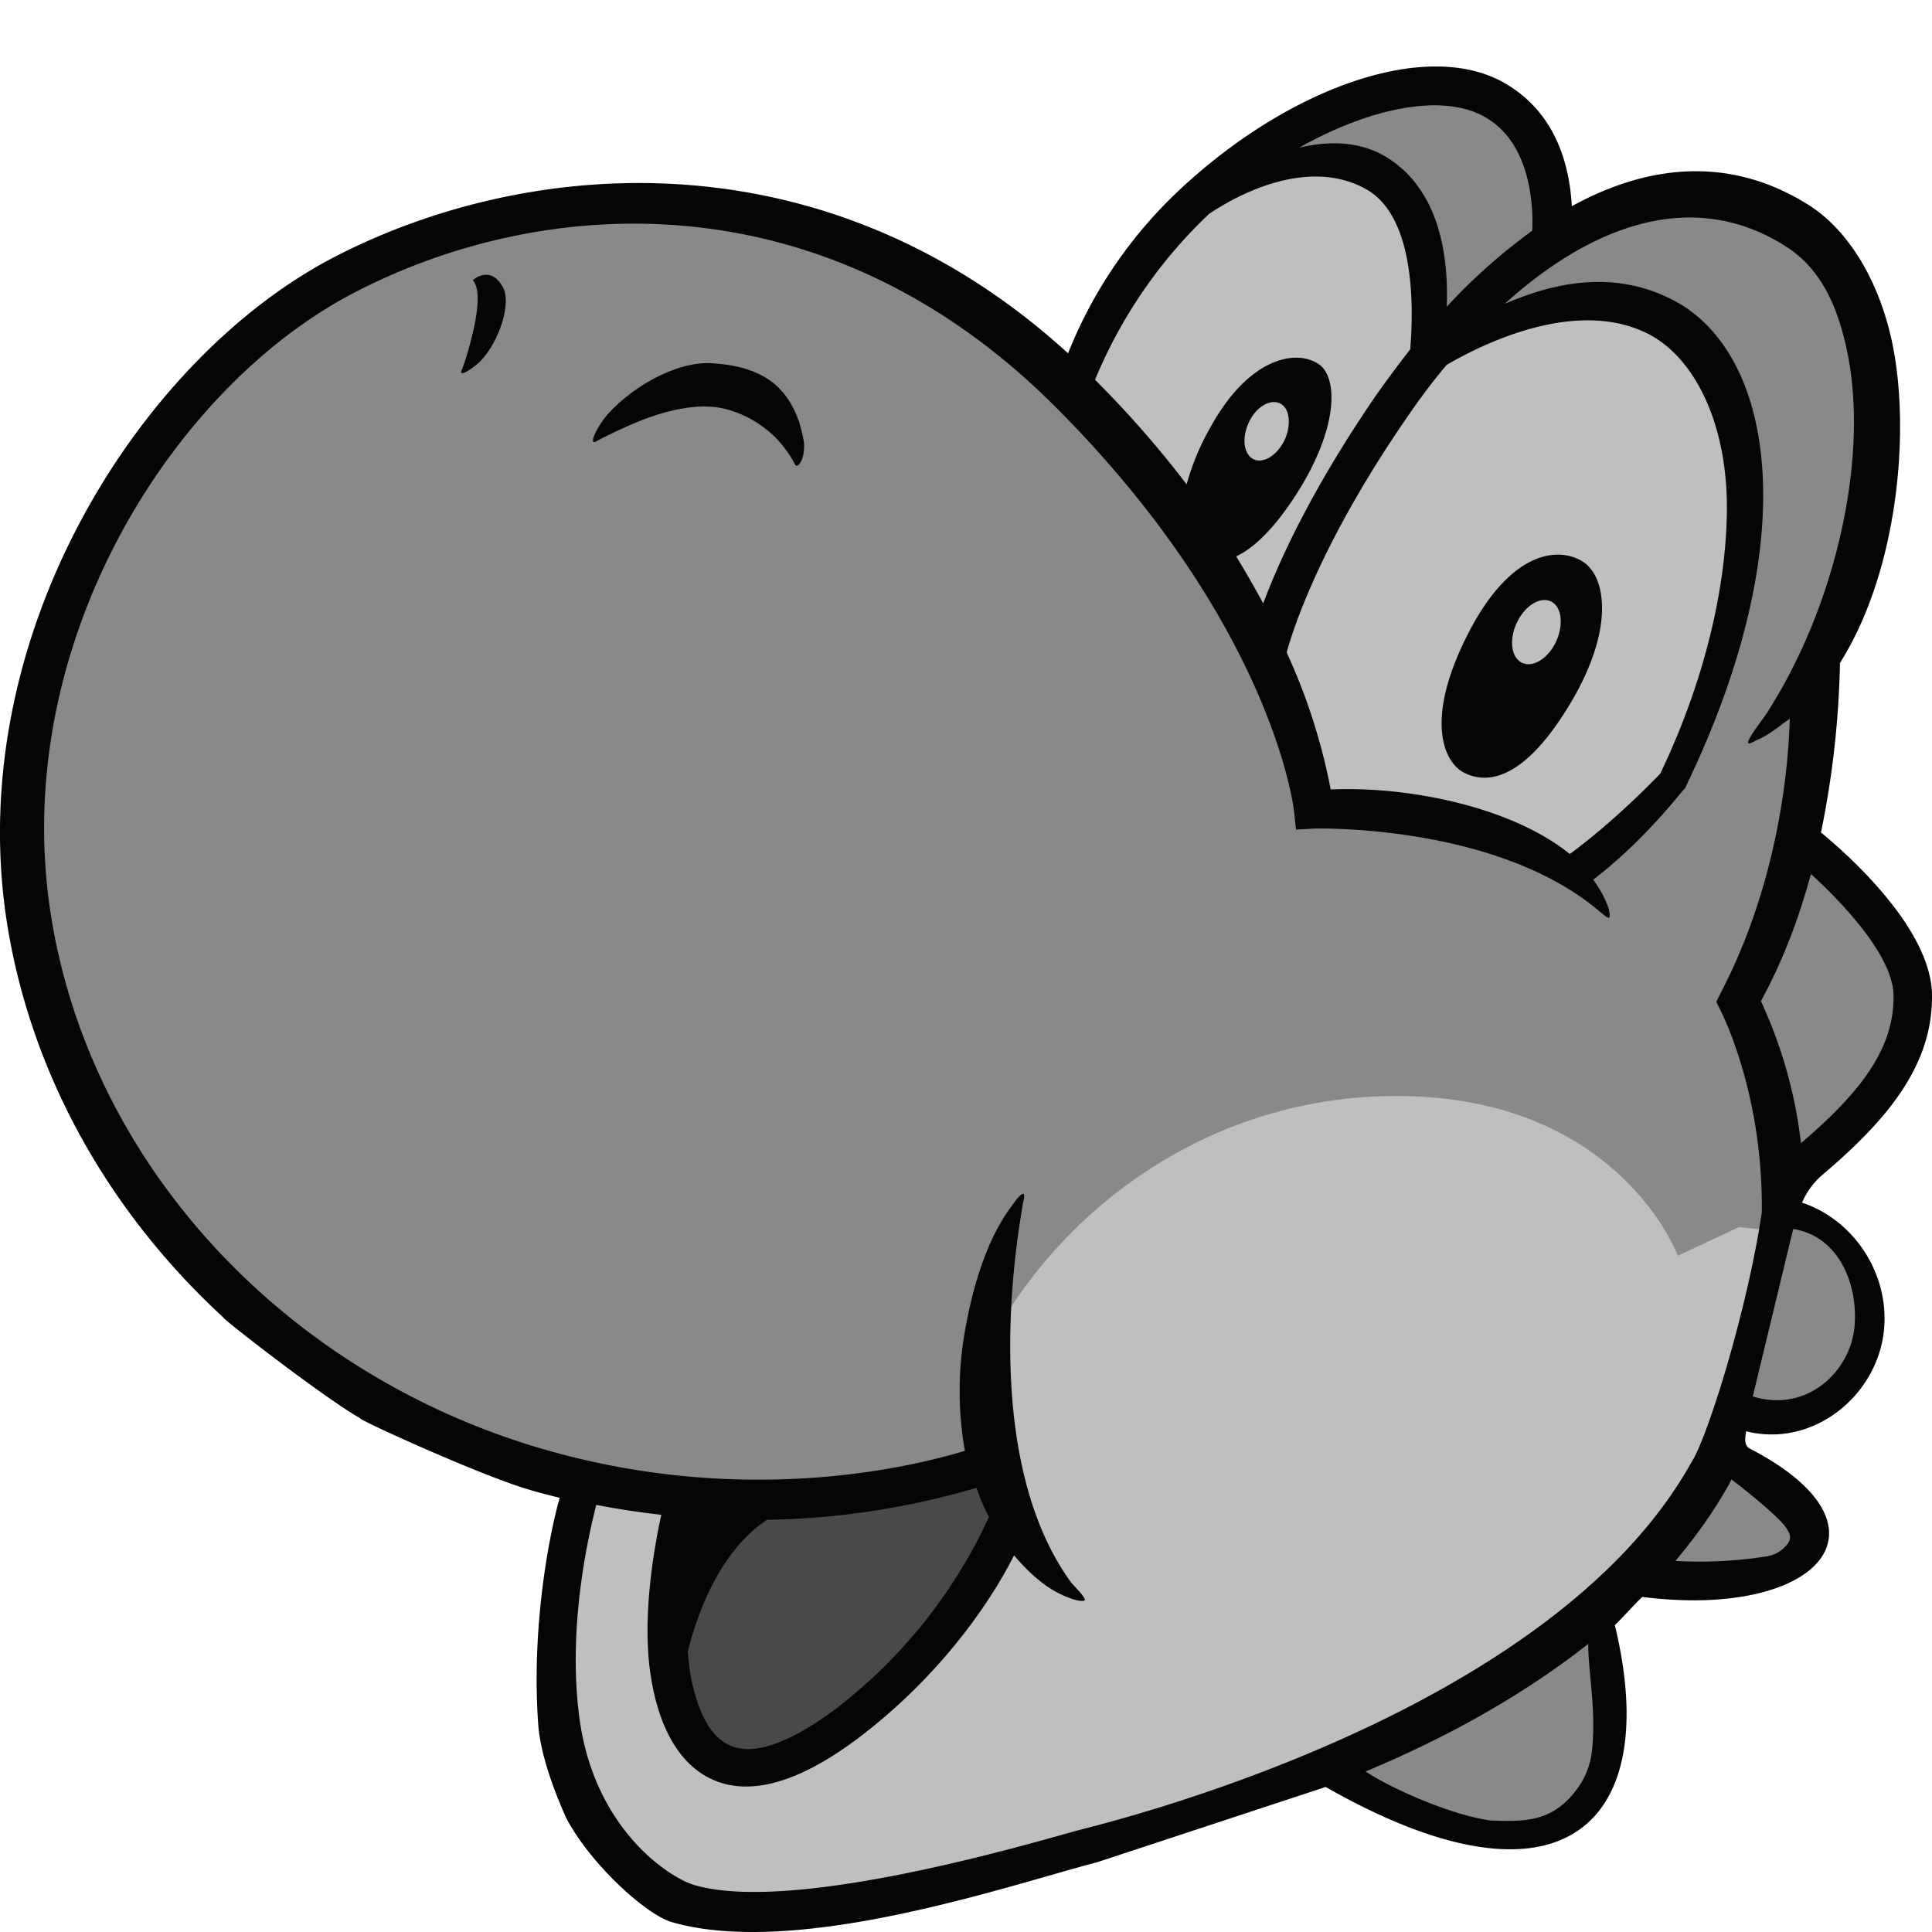 <?xml version="1.0" encoding="UTF-8" standalone="no"?>
<svg
   xmlns:dc="http://purl.org/dc/elements/1.1/"
   xmlns:cc="http://creativecommons.org/ns#"
   xmlns:rdf="http://www.w3.org/1999/02/22-rdf-syntax-ns#"
   xmlns:svg="http://www.w3.org/2000/svg"
   xmlns="http://www.w3.org/2000/svg"
   xmlns:sodipodi="http://sodipodi.sourceforge.net/DTD/sodipodi-0.dtd"
   xmlns:inkscape="http://www.inkscape.org/namespaces/inkscape"
   viewBox="0 0 30 30"
   version="1.1"
   id="svg20"
   sodipodi:docname="icon_empty.svg"
   inkscape:version="0.92.4 5da689c313, 2019-01-14">
  <defs
     id="defs24" />
  <sodipodi:namedview
     pagecolor="#ffffff"
     bordercolor="#666666"
     borderopacity="1"
     objecttolerance="10"
     gridtolerance="10"
     guidetolerance="10"
     inkscape:pageopacity="0"
     inkscape:pageshadow="2"
     inkscape:window-width="640"
     inkscape:window-height="480"
     id="namedview22"
     showgrid="false"
     inkscape:zoom="7.8666667"
     inkscape:cx="15"
     inkscape:cy="15"
     inkscape:window-x="0"
     inkscape:window-y="0"
     inkscape:window-maximized="0"
     inkscape:current-layer="svg20">
    <inkscape:grid
       type="xygrid"
       id="grid833" />
  </sodipodi:namedview>
  <path
     d="M8.917 23.083c-.224.821-.238 1.936-.25 2.833-.016 1.218.097 1.713.333 2.167.1.192.43.806 1.125 1.208.658.381 1.326.388 2.083.333 1.706-.123 3.038-.501 3.75-.708 2.083-.608 3.153-.921 4.681-1.565 1.39-.586 2.239-.95 3.277-1.685.607-.43 1.512-1.07 2.25-2.042 1.153-1.519 2.306-4.388 1.333-6-1.768-2.928-10.011-.795-14.375 1.417-3.051 1.548-3.92 2.989-4.207 4.042z"
     fill="#bfbfbf"
     id="path2" />
  <path
     d="M15.458 20.71s.753-1.561 2.556-2.657a6.985 6.985 0 0 1 3.775-1.033c3.364.047 4.265 2.478 4.265 2.478l.948-.443.59.062.062-1.212-.357-1.67-.326-.785.854-1.771.295-1.538.031-1.872.753-1.74.233-2.198-.528-2.097-.823-.917-1.018-.357-1.872.357-.621.233-.256-.994-.59-.886-.854-.295-1.71.265-1.732.878-1.74 1.903-.723 1.476-1.903-1.243-2.229-1.15-2.168-.357-2.462.194s-2.004.653-2.097.722c-.102.063-2.168 1.282-2.168 1.282L2.268 6.852 1.25 8.95l-.691 1.74-.233 2.595.163 1.841.753 1.771.722 1.476 1.375 1.639s1.538 1.375 1.639 1.344c.101-.031 2.525 1.243 2.525 1.243l1.934.59 2.361.233 2.097-.357 1.476-.233-.163-1.212.25-.91z"
     fill="#898989"
     id="path4" />
  <path
     d="M15.753 23.553l-.621 1.212-1.344 1.538-1.181.823-.823.295-.854-.163-.528-.854s-.163-.854-.132-.987c.031-.132.621-1.872.59-1.965-.031-.101 1.507-.132 1.507-.132l3.115-.722.271.955z"
     fill="#494949"
     id="path6" />
  <path
     fill="#bfbfbf"
     d="M20.445 12.694l2.261.163 1.382.458.459.194 1.406-1.344.66-1.67.489-2.858-.256-1.507-.955-1.181-1.243-.264-1.872.458-.529-.093-.194-1.414-.621-.955-1.119-.125-1.181.094-1.281 1.219-1.181 2.028 1.018 1.149 1.413 2.036.723 1.507z"
     id="path8" />
  <path
     d="M27.988 13.121c.101.101-.458 1.243-.458 1.243l-.427 1.181.427 1.476.194 1.119 1.313-.987.653-1.282-.062-.854-.785-1.313-.855-.583zM26.714 22.699l-1.352 1.802 2.494-.031.07-.886zM24.974 24.928c.031-.101-.198 2.928-.198 2.928l-1.403.704-2.733-1.208 2.004-.917 2.33-1.507z"
     fill="#898989"
     id="path10" />
  <path
     d="M12.405 6.541c-.194-.544-.567-.854-1.359-.901-.559-.031-1.251.388-1.608.792-.148.164-.334.521-.163.412 0 0 .109-.062.381-.186.427-.202 1.08-.435 1.592-.311a1.687 1.687 0 0 1 1.096.862c.039.085.163-.078.14-.342a2.694 2.694 0 0 0-.079-.326z"
     fill="#050505"
     id="path12" />
  <path
     d="M20.585 27.748c3.686 2.1 5.236.564 4.49-2.513.085-.078.341-.361.427-.438 2.721.346 4.038-1.078 1.664-2.306-.052-.027-.07-.094-.066-.152.036-.503.608-2.655.831-3.512.06-.23.191-.434.372-.588 1.043-.883 1.711-1.724 1.697-2.795-.016-1.025-1.297-2.167-1.724-2.517a14.42 14.42 0 0 0 .295-2.633c.878-1.39 1.088-3.496.831-4.871-.179-.963-.653-1.818-1.313-2.237-1.227-.777-2.509-.629-3.682.016-.031-.583-.218-1.445-1.056-1.919-1.212-.684-3.356.085-5.049 1.678a7.032 7.032 0 0 0-1.717 2.525C12.801 2.036 8.172 2.44 5.173 4.001 2.152 5.578-.606 9.928.116 14.379c.381 2.33 1.585 4.451 3.348 6.075-.024.014 1.546 1.235 2.128 1.569-.006.033 1.903.901 2.633 1.111.155.047.311.085.466.124-.171.598-.44 2.027-.334 3.511.032.451.223.979.427 1.445.372.72 1.244 1.517 1.652 1.634 1.966.562 5.278-.589 6.603-.932m-.273-.502c-.57.151-4.412 1.318-5.984.857-.387-.113-1.561-.87-1.787-2.61-.179-1.375.124-2.742.264-3.294.35.07.684.117 1.01.155-.101.458-.318 1.608-.155 2.556.14.831.489 1.375 1.002 1.577.575.225 1.305.008 2.183-.645 1.336-1.002 2.113-2.191 2.447-2.859.295.35.552.528.746.614.233.109.318.093.318.093.117.008-.101-.194-.179-.287-1.258-1.732-.955-4.583-.785-5.647.039-.264.054-.311.054-.311.031-.218-.179.093-.28.241-.264.396-.497 1.01-.637 1.818a5.314 5.314 0 0 0 0 1.857c-.901.272-3.449.862-6.51-.016-4.032-1.157-7.046-4.404-7.675-8.257-.684-4.187 1.849-8.219 4.684-9.702 2.913-1.523 7.317-1.849 10.93 1.787 3.356 3.371 3.682 6.23 3.682 6.261l.031.28.28-.016c.023 0 2.765-.078 4.381 1.243.171.14.233.21.202.047l-.008-.047a1.84 1.84 0 0 0-.078-.186 1.894 1.894 0 0 0-.163-.264c.777-.59 1.367-1.359 1.398-1.39l.031-.031.016-.039c1.864-3.868 1.359-6.75-.225-7.55-.948-.482-1.895-.233-2.595.07 1.321-1.196 2.905-1.825 4.366-.893.528.334.816.909.971 1.724.303 1.624-.202 3.868-1.266 5.523-.085.132-.443.575-.218.451l.062-.031c.14-.062.241-.132.365-.225.047-.039.101-.07.148-.109-.023.8-.186 2.556-1.072 4.257l-.07.14.07.14c.008.023.66 1.274.637 3.13-.194 1.341-.757 3.241-1.049 3.806-.039.07-.078.132-.117.202-2.056 3.492-7.8 5.173-9.425 5.58M11.908 23.6a12.244 12.244 0 0 0 3.255-.497c.054.155.117.311.194.451a7.89 7.89 0 0 1-2.393 2.991c-.691.513-1.243.715-1.608.567-.396-.155-.559-.699-.637-1.126a4.46 4.46 0 0 1-.039-.342c.148-.591.49-1.547 1.228-2.044zm7.287-14.961c.233-.109.52-.35.862-.854.73-1.08.738-1.926.412-2.136-.357-.233-1.088-.085-1.678.994a3.797 3.797 0 0 0-.365.878c-.396-.52-.87-1.072-1.422-1.624a7.467 7.467 0 0 1 1.701-2.509c.023-.023.047-.039.062-.062.699-.466 1.67-.823 2.447-.388.73.412.746 1.724.684 2.486a19.71 19.71 0 0 0-.52.699c-.994 1.445-1.507 2.563-1.763 3.247a15.728 15.728 0 0 0-.42-.731zm.194-2.074c.109-.241.326-.373.482-.303.155.07.186.326.078.567-.117.241-.326.373-.482.303-.156-.078-.187-.326-.078-.567zm6.199-1.383c.707.357 1.227 1.359 1.227 2.695 0 1.103-.287 2.571-1.033 4.133-.132.14-.73.753-1.406 1.251-.901-.73-2.501-1.056-3.713-1.002a9.255 9.255 0 0 0-.684-2.128c.101-.365.528-1.709 1.88-3.666.186-.272.388-.544.606-.8.497-.289 1.981-1.058 3.123-.483zm-1.795-1.6a8.942 8.942 0 0 0-1.328 1.181c.031-.777-.109-1.825-.948-2.33-.404-.241-.878-.249-1.344-.14 1.103-.621 2.222-.847 2.874-.482.731.404.762 1.398.746 1.771zm.688 24.208c-.368.486-.767.503-1.342.478-.691-.101-1.646-.559-1.933-.761 1.173-.489 2.393-1.142 3.457-1.981-.007.399.129 1.042.056 1.667a1.216 1.216 0 0 1-.238.597zm3.218-4.114c.129.165.135.244-.019.378a.493.493 0 0 1-.24.112 6.623 6.623 0 0 1-1.425.072c.295-.35.567-.722.792-1.119a.942.942 0 0 0 .078-.148c.365.279.713.58.814.705zm-.356-8.131c.35-.637.598-1.313.777-1.973.52.474 1.274 1.282 1.282 1.88.016.839-.528 1.523-1.437 2.299a7.18 7.18 0 0 0-.622-2.206z"
     fill="#050505"
     id="path14" />
  <path
     d="M22.713 11.987c.295.163.87.233 1.624-.987.753-1.212.606-2.059.233-2.284-.412-.249-1.15-.117-1.787 1.15-.66 1.305-.365 1.95-.07 2.121zm.839-2.315c.124-.264.357-.412.528-.334.171.078.202.357.085.621-.124.264-.357.412-.528.334-.17-.077-.209-.357-.085-.621zM7.341 4.351c.171.186.016.8-.093 1.165a2.58 2.58 0 0 1-.07.21c-.085.171.186-.023.28-.117.295-.303.497-.917.342-1.165-.195-.334-.459-.093-.459-.093zM27.513 22.274c-.169 0-.339-.026-.504-.078l.707-3.586c.935.151 1.626 1.06 1.54 2.025-.081.904-.862 1.639-1.743 1.639z"
     fill="#050505"
     id="path16" />
  <path
     d="M27.217 21.684l.628-2.601c.734.12 1.006.895.953 1.508-.06.704-.741 1.354-1.581 1.093z"
     fill="#898989"
     id="path18" />
</svg>
